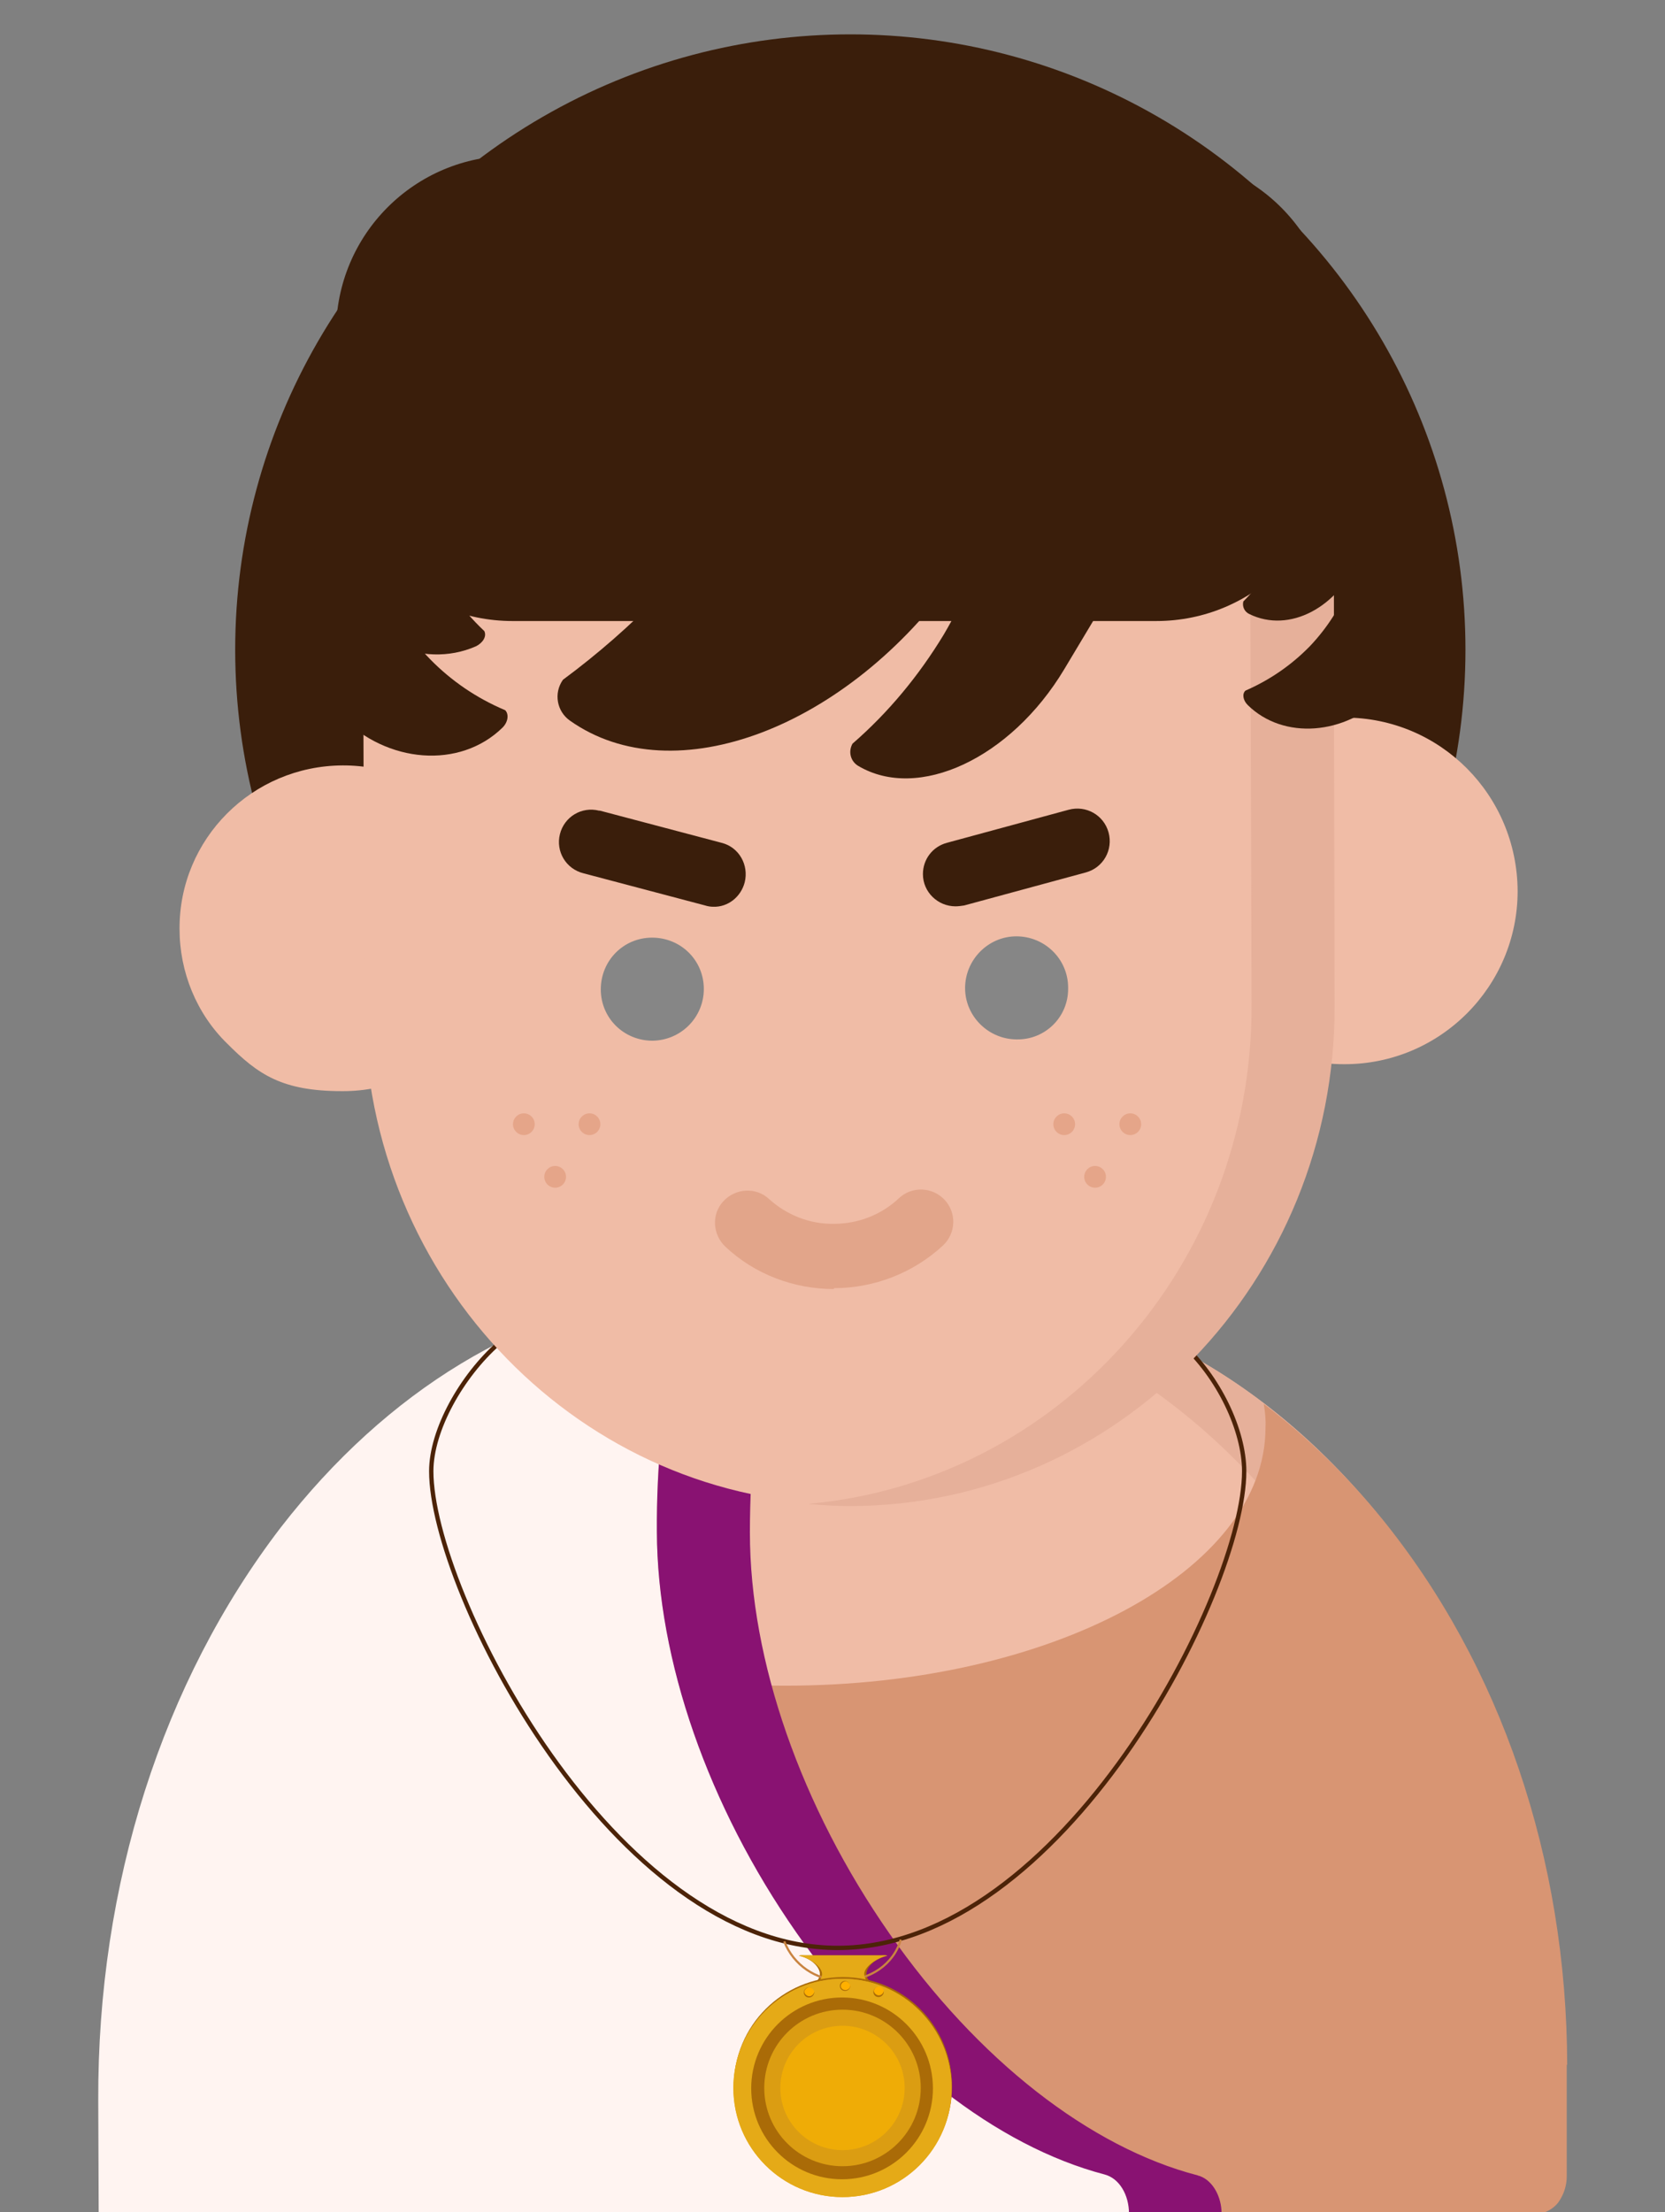 <?xml version="1.0" encoding="utf-8"?>
<!-- Generator: Adobe Illustrator 23.1.0, SVG Export Plug-In . SVG Version: 6.00 Build 0)  -->
<svg version="1.1" id="Layer_1" xmlns="http://www.w3.org/2000/svg" xmlns:xlink="http://www.w3.org/1999/xlink" x="0px" y="0px"
	 viewBox="0 0 383 508.7" style="enable-background:new 0 0 383 508.7;" xml:space="preserve">
<rect x="0" y="0" width="383" height="508.7" fill="#808080" stroke="none"/>
<style type="text/css">
	.st0{fill:#3A1E0B;}
	.st1{fill:#F0BCA6;}
	.st2{fill:#E6B09A;}
	.st3{fill:#D89573;}
	.st4{fill:#FFF4F1;}
	.st5{fill:#891272;}
	.st6{fill:none;stroke:#4C2308;stroke-miterlimit:10;}
	.st7{fill:#AA6B07;}
	.st8{fill:none;stroke:#C98441;stroke-width:0.5;stroke-miterlimit:10;}
	.st9{fill:#E5AA17;}
	.st10{fill:#DB9D12;}
	.st11{fill:#FFB000;}
	.st12{fill:#EFAC06;}
	.st13{fill:#E2A58A;}
	.st14{fill:#868686;}
	.st15{fill:#E5A589;}
</style>
<title>teen</title>
<circle class="st0" cx="195.6" cy="149.4" r="141.5"/>
<path class="st1" d="M27.3,508.8h327.2c1.3-0.4,2.5-1.2,3.4-2.3c1.3-1.8,2-3.9,2-6.1v-25.8c-0.1-47.6-15.3-92.4-42.7-126.1
	s-63.4-52.1-101.6-52.1h-0.4l-47.1,0.2c-38.4,0.1-74.5,19-101.8,52.9S23.9,428.4,24,476l0.1,25.8C24.1,504.4,25.3,507,27.3,508.8z"
	/>
<path class="st2" d="M359.8,474.6c-0.1-47.6-15.3-92.4-42.7-126.1s-63.4-52.1-101.6-52.1h-0.4l-17.1,0.1
	c36.8,1.2,71.4,19.5,97.8,52.1c27.4,33.8,42.5,78.6,42.7,126.1l0.1,25.8c0,2.2-0.7,4.4-2,6.1c-0.8,1.1-2,1.9-3.4,2.3h21.3
	c1.3-0.4,2.5-1.2,3.4-2.3c1.3-1.8,2-3.9,2-6.1L359.8,474.6z"/>
<path class="st3" d="M360.5,474.8c-0.1-47.4-15.3-92-42.7-125.7c-8-9.8-17.1-18.7-27.1-26.3c0.3,1.8,0.5,3.6,0.4,5.5
	c0,32.8-49.4,59.3-110.4,59.3c-51.8,0-95.3-19.2-107.2-45.1c-2.2,2.4-4.3,4.9-6.4,7.5c-27.2,33.9-42.1,78.6-42,126l0.1,25.7
	c0,2.7,1.2,5.3,3.2,7.1H355c1.3-0.4,2.5-1.2,3.4-2.3c1.3-1.8,2-3.9,2-6.1V474.8z"/>
<path class="st4" d="M254.1,499.8c-24.7-6.4-50.6-26.5-70.9-55.6s-32-62.7-32.1-92.2c-0.1-15,1.4-30,4.4-44.8
	c0.5-2.6,0.1-5.4-1.2-7.8c-0.6-1-1.4-1.8-2.3-2.4l2.6-0.3c-34,3.9-65.5,22.9-90,54.5c-27.2,35.5-42.2,82.1-42,131.8l0.1,25.9h237.1
	C259.9,504.5,257.5,500.6,254.1,499.8z"/>
<path class="st5" d="M154.3,299.6c1.3,2.3,1.8,5.1,1.2,7.8c-3,14.7-4.5,29.7-4.4,44.8c0.1,29.6,11.8,63.1,32.1,92.2
	s46.1,49.1,70.9,55.6c3.4,0.9,5.6,4.7,5.6,9H281c0-3.9-2-7.5-4.9-8.6c-0.2-0.1-0.5-0.1-0.6-0.2c-24.7-6.4-50.6-26.5-70.9-55.6
	s-32.1-62.7-32.1-92.2c0-15,1.5-30,4.4-44.8c0.5-2.6,0.1-5.4-1.2-7.8c-1.1-2-3.2-3.4-5.5-3.5h-3.3c-3.5,0-7,0.2-10.4,0.5h-0.4
	c-0.4,0-1,0.1-1.4,0.1l-2.6,0.3C152.9,297.9,153.8,298.6,154.3,299.6z"/>
<path class="st6" d="M271.8,308.9c8.5,7.6,14.4,20,14.4,29.4c0,27.7-41.9,109.6-93.5,109.6s-93.5-82-93.5-109.6
	c0-9.5,7-21.9,15.5-29.4"/>
<path class="st7" d="M204.1,457.5c-0.2,0.1-0.4,0.1-0.5,0.1h-19.2c-0.2,0-0.4,0-0.6-0.1c2.8-0.6,4.8-2,4.8-3.6s-2-3.6-4.8-4.2
	c0.2-0.1,0.4-0.1,0.6-0.1h19.2c0.2,0,0.4,0.1,0.5,0.1c-2.8,0.6-4.8,2.6-4.8,4.2S201.2,456.8,204.1,457.5z"/>
<path class="st8" d="M180.4,446.4c2.1,5.4,7.3,9,13.2,9c6.6,0,12-3.8,13.6-9.4"/>
<path class="st9" d="M203.2,457.5c-0.2,0.1-0.3,0.1-0.5,0.1h-17.5c-0.2,0-0.4,0-0.5-0.1c2.6-0.6,4.4-2,4.4-3.6s-2.7-3.6-5.3-4.2
	c0.2-0.2,1.2-0.1,1.4-0.1h17.5c0.2,0,1.2-0.1,1.4,0.1c-2.6,0.6-5.3,2.6-5.3,4.2S200.6,456.8,203.2,457.5z"/>
<path class="st7" d="M193.9,454.6c-13.9,0-25.1,11.2-25.1,25.1s11.2,25.1,25.1,25.1c13.9,0,25.1-11.2,25.1-25.1
	S207.8,454.6,193.9,454.6L193.9,454.6z M193.9,500.6c-11.5,0-20.9-9.4-20.9-20.9s9.4-20.9,20.9-20.9s20.9,9.4,20.9,20.9l0,0
	C214.8,491.1,205.4,500.6,193.9,500.6L193.9,500.6L193.9,500.6z"/>
<circle class="st9" cx="193.8" cy="480.1" r="25.1"/>
<circle class="st9" cx="193.8" cy="480.1" r="25.1"/>
<ellipse class="st7" cx="193.7" cy="480.2" rx="20.9" ry="20.9"/>
<circle class="st10" cx="193.8" cy="480.1" r="18"/>
<path class="st7" d="M187.3,458.1c0,0.6-0.5,1.2-1.2,1.2s-1.2-0.5-1.2-1.2l0,0V458c0.1-0.6,0.7-1.1,1.3-1c0.5,0.1,0.9,0.5,1,1
	C187.3,458.1,187.3,458.1,187.3,458.1z"/>
<path class="st7" d="M195.6,456.6c0,0.6-0.5,1.2-1.2,1.2s-1.2-0.5-1.2-1.2v-0.1c0.1-0.6,0.6-1,1.1-1c0.6,0,1.1,0.4,1.1,1
	C195.6,456.6,195.6,456.6,195.6,456.6z"/>
<path class="st7" d="M203.3,458c0,0.6-0.5,1.2-1.2,1.2s-1.2-0.5-1.2-1.2v-0.1c0.1-0.6,0.7-1.1,1.3-1c0.5,0.1,0.9,0.5,1,1
	C203.3,457.9,203.3,457.9,203.3,458z"/>
<path class="st11" d="M187.3,458c-0.1,0.6-0.7,1.1-1.3,1c-0.5-0.1-0.9-0.5-1-1c0.1-0.6,0.7-1.1,1.3-1
	C186.8,457.1,187.2,457.5,187.3,458z"/>
<path class="st11" d="M195.6,456.6c-0.1,0.6-0.6,1-1.1,1c-0.6,0-1.1-0.4-1.1-1c0.1-0.6,0.6-1,1.1-1S195.4,456,195.6,456.6z"/>
<path class="st11" d="M203.3,457.8c-0.1,0.6-0.7,1.1-1.3,1c-0.5-0.1-0.9-0.5-1-1c0.1-0.6,0.7-1.1,1.3-1
	C202.8,456.9,203.2,457.3,203.3,457.8z"/>
<circle class="st12" cx="193.8" cy="480.1" r="14.3"/>
<path class="st1" d="M78.8,176L78.8,176c-20.8,0.1-37.6,16.9-37.5,37.6c0,9.9,3.9,19.5,11,26.4c7.1,7.1,12.6,10.9,26.4,10.9h0.2
	c20.7,0,37.5-16.8,37.5-37.5C116.3,192.7,99.5,175.9,78.8,176L78.8,176z"/>
<path class="st1" d="M309.3,165H309c-22,0.1-39.8,18-39.7,40c0,10.6,4.2,20.7,11.7,28.1c7.4,7.4,17.5,11.6,28.1,11.6h0.2
	c22,0,39.8-17.9,39.8-39.8C349,182.8,331.3,165,309.3,165L309.3,165z"/>
<path class="st1" d="M306.8,134.2C306.7,104,295.4,84,272,73c-20.9-10-49.4-11.2-77.1-11.2s-56.1,1.6-77,11.6
	c-23.3,11.2-34.5,31.4-34.4,61.4l0.3,96.8C84,294.8,134,345.9,195.3,345.9h0.3c61.6-0.2,111.5-51.9,111.3-115.1L306.8,134.2z"/>
<path class="st13" d="M191.8,296.4c-9.2,0-18.2-3.4-24.9-9.7c-3-2.8-3.3-7.5-0.5-10.5s7.5-3.3,10.5-0.5l0,0
	c4.1,3.7,9.4,5.8,14.9,5.7h0.1c5.5,0,10.9-2.1,14.9-5.9c3-2.8,7.7-2.6,10.5,0.4s2.6,7.7-0.4,10.5l0,0c-6.8,6.3-15.8,9.8-25.1,9.8
	c0,0,0.1,0.1,0,0.1C191.9,296.4,191.9,296.4,191.8,296.4L191.8,296.4z"/>
<path class="st14" d="M161.9,227.4c0-6.6-5.3-11.8-11.9-11.8c-6.6,0-11.8,5.3-11.8,11.9s5.3,11.8,11.9,11.8l0,0
	C156.7,239.2,161.9,233.9,161.9,227.4z"/>
<path class="st0" d="M164.1,208.5c-0.6,0-1.3-0.1-1.9-0.3l-28-7.4c-4-1-6.4-5-5.4-9c1-4,5-6.4,9-5.4c0.1,0,0.1,0,0.2,0l28,7.4
	c4,1,6.3,5.1,5.3,9.1l0,0C170.4,206.3,167.4,208.6,164.1,208.5z"/>
<path class="st14" d="M245.7,227.1c0-6.6-5.4-11.8-11.9-11.8s-11.8,5.4-11.8,11.9s5.4,11.8,11.9,11.8c6.5,0.1,11.8-5.1,11.8-11.6
	C245.7,227.3,245.7,227.2,245.7,227.1z"/>
<path class="st0" d="M219.8,208.4c-4.1,0-7.5-3.3-7.5-7.4c0-3.4,2.2-6.3,5.5-7.2l28-7.6c4-1.1,8.1,1.2,9.2,5.2s-1.2,8.1-5.2,9.2
	l-28,7.6C221.2,208.3,220.4,208.4,219.8,208.4z"/>
<path class="st2" d="M306.8,134.2C306.7,104,295.4,84,272,73c-20.9-10-49.4-11.2-77.1-11.2c-2.6,0-5.2,0-7.8,0.1
	c23.9,0.5,47.5,2.5,65.7,11.2c23.3,11.1,34.7,31.1,34.8,61.2l0.3,96.8c0.2,60.1-44.7,109.6-102,114.7c3.2,0.3,6.3,0.5,9.6,0.5h0.3
	c61.5-0.2,111.4-51.9,111.2-115L306.8,134.2z"/>
<ellipse class="st15" cx="120.5" cy="258.5" rx="2.5" ry="2.5"/>
<ellipse class="st15" cx="135.6" cy="258.5" rx="2.5" ry="2.5"/>
<ellipse class="st15" cx="127.7" cy="270.6" rx="2.5" ry="2.5"/>
<ellipse class="st15" cx="244.8" cy="258.5" rx="2.5" ry="2.5"/>
<ellipse class="st15" cx="260" cy="258.5" rx="2.5" ry="2.5"/>
<ellipse class="st15" cx="251.9" cy="270.6" rx="2.5" ry="2.5"/>
<path class="st0" d="M217.1,145.9c5.3-9,9.2-18.8,11.6-29.1c1.1-1.8,3.4-2.3,5.1-1.3l0,0l21.8,13.1c1.8,1.1,2.3,3.4,1.3,5.1l0,0
	l-12.1,20.2c-12.3,20.5-33.6,30.4-47.4,22.2l0,0c-1.8-1.1-2.3-3.3-1.3-5.1l0,0C204.4,163.8,211.4,155.3,217.1,145.9z"/>
<path class="st0" d="M171.1,113.5c10.9-15.7,19.3-32.9,25-51.1c2.1-3,6.3-3.8,9.4-1.6l0,0l37.8,26.8c3,2.1,3.8,6.3,1.6,9.4l0,0
	L220.1,132c-25.1,35.4-65.1,50.6-89,33.7l0,0c-3-2.1-3.8-6.3-1.6-9.4l0,0C145.6,144.4,159.6,129.9,171.1,113.5z"/>
<path class="st0" d="M116.2,163.3c0.9,0.9,0.7,2.7-0.6,4l0,0c-9.8,9.6-26.6,8.3-37.3-2.7l-10.6-10.9c-0.9-0.9-0.7-2.7,0.6-4
	l15.5-15.1c1.3-1.3,3-1.4,3.9-0.5C92.8,147.3,103.1,157.8,116.2,163.3L116.2,163.3z"/>
<path class="st0" d="M301.3,148.6c4-4.2,7.2-9.2,9.3-14.6c0.8-0.8,2.3-0.6,3.4,0.4l13.1,12.8c1.1,1.1,1.3,2.6,0.5,3.4l-9,9.2
	c-9.1,9.3-23.4,10.4-31.6,2.3l0,0c-1.1-1.1-1.3-2.6-0.5-3.3C292,156.4,297,153,301.3,148.6z"/>
<path class="st0" d="M99,127.7c-2.7-6.3-4.2-13.1-4.2-19.9c-0.6-1.2-2.3-1.6-3.9-0.9l-19.8,8.8c-1.6,0.8-2.5,2.3-1.9,3.5l6.2,13.9
	c6.3,14,21.6,21,34.1,15.5l0,0c1.6-0.8,2.5-2.3,1.9-3.5C106.1,140.1,101.9,134.2,99,127.7z"/>
<path class="st0" d="M286,138.3c-0.3,1.2,0.3,2.4,1.4,2.9l0,0c9.2,4.5,20.5-1.5,25.4-13.3l4.7-11.7c0.3-1.2-0.3-2.4-1.4-2.9
	l-14.5-7.2c-1-0.6-2.3-0.3-2.8,0.7c0,0,0,0.1-0.1,0.1c-0.1,5.7-1.2,11.4-3.3,16.8C293.3,129.1,290.2,134.1,286,138.3z"/>
<path class="st0" d="M117.9,35.8H266c22.4,0,40.6,18.2,40.6,40.6v25.8c0,22.4-18.2,40.6-40.6,40.6H117.9
	c-22.4,0-40.6-18.2-40.6-40.6V76.4C77.3,53.9,95.4,35.8,117.9,35.8z"/>
</svg>
